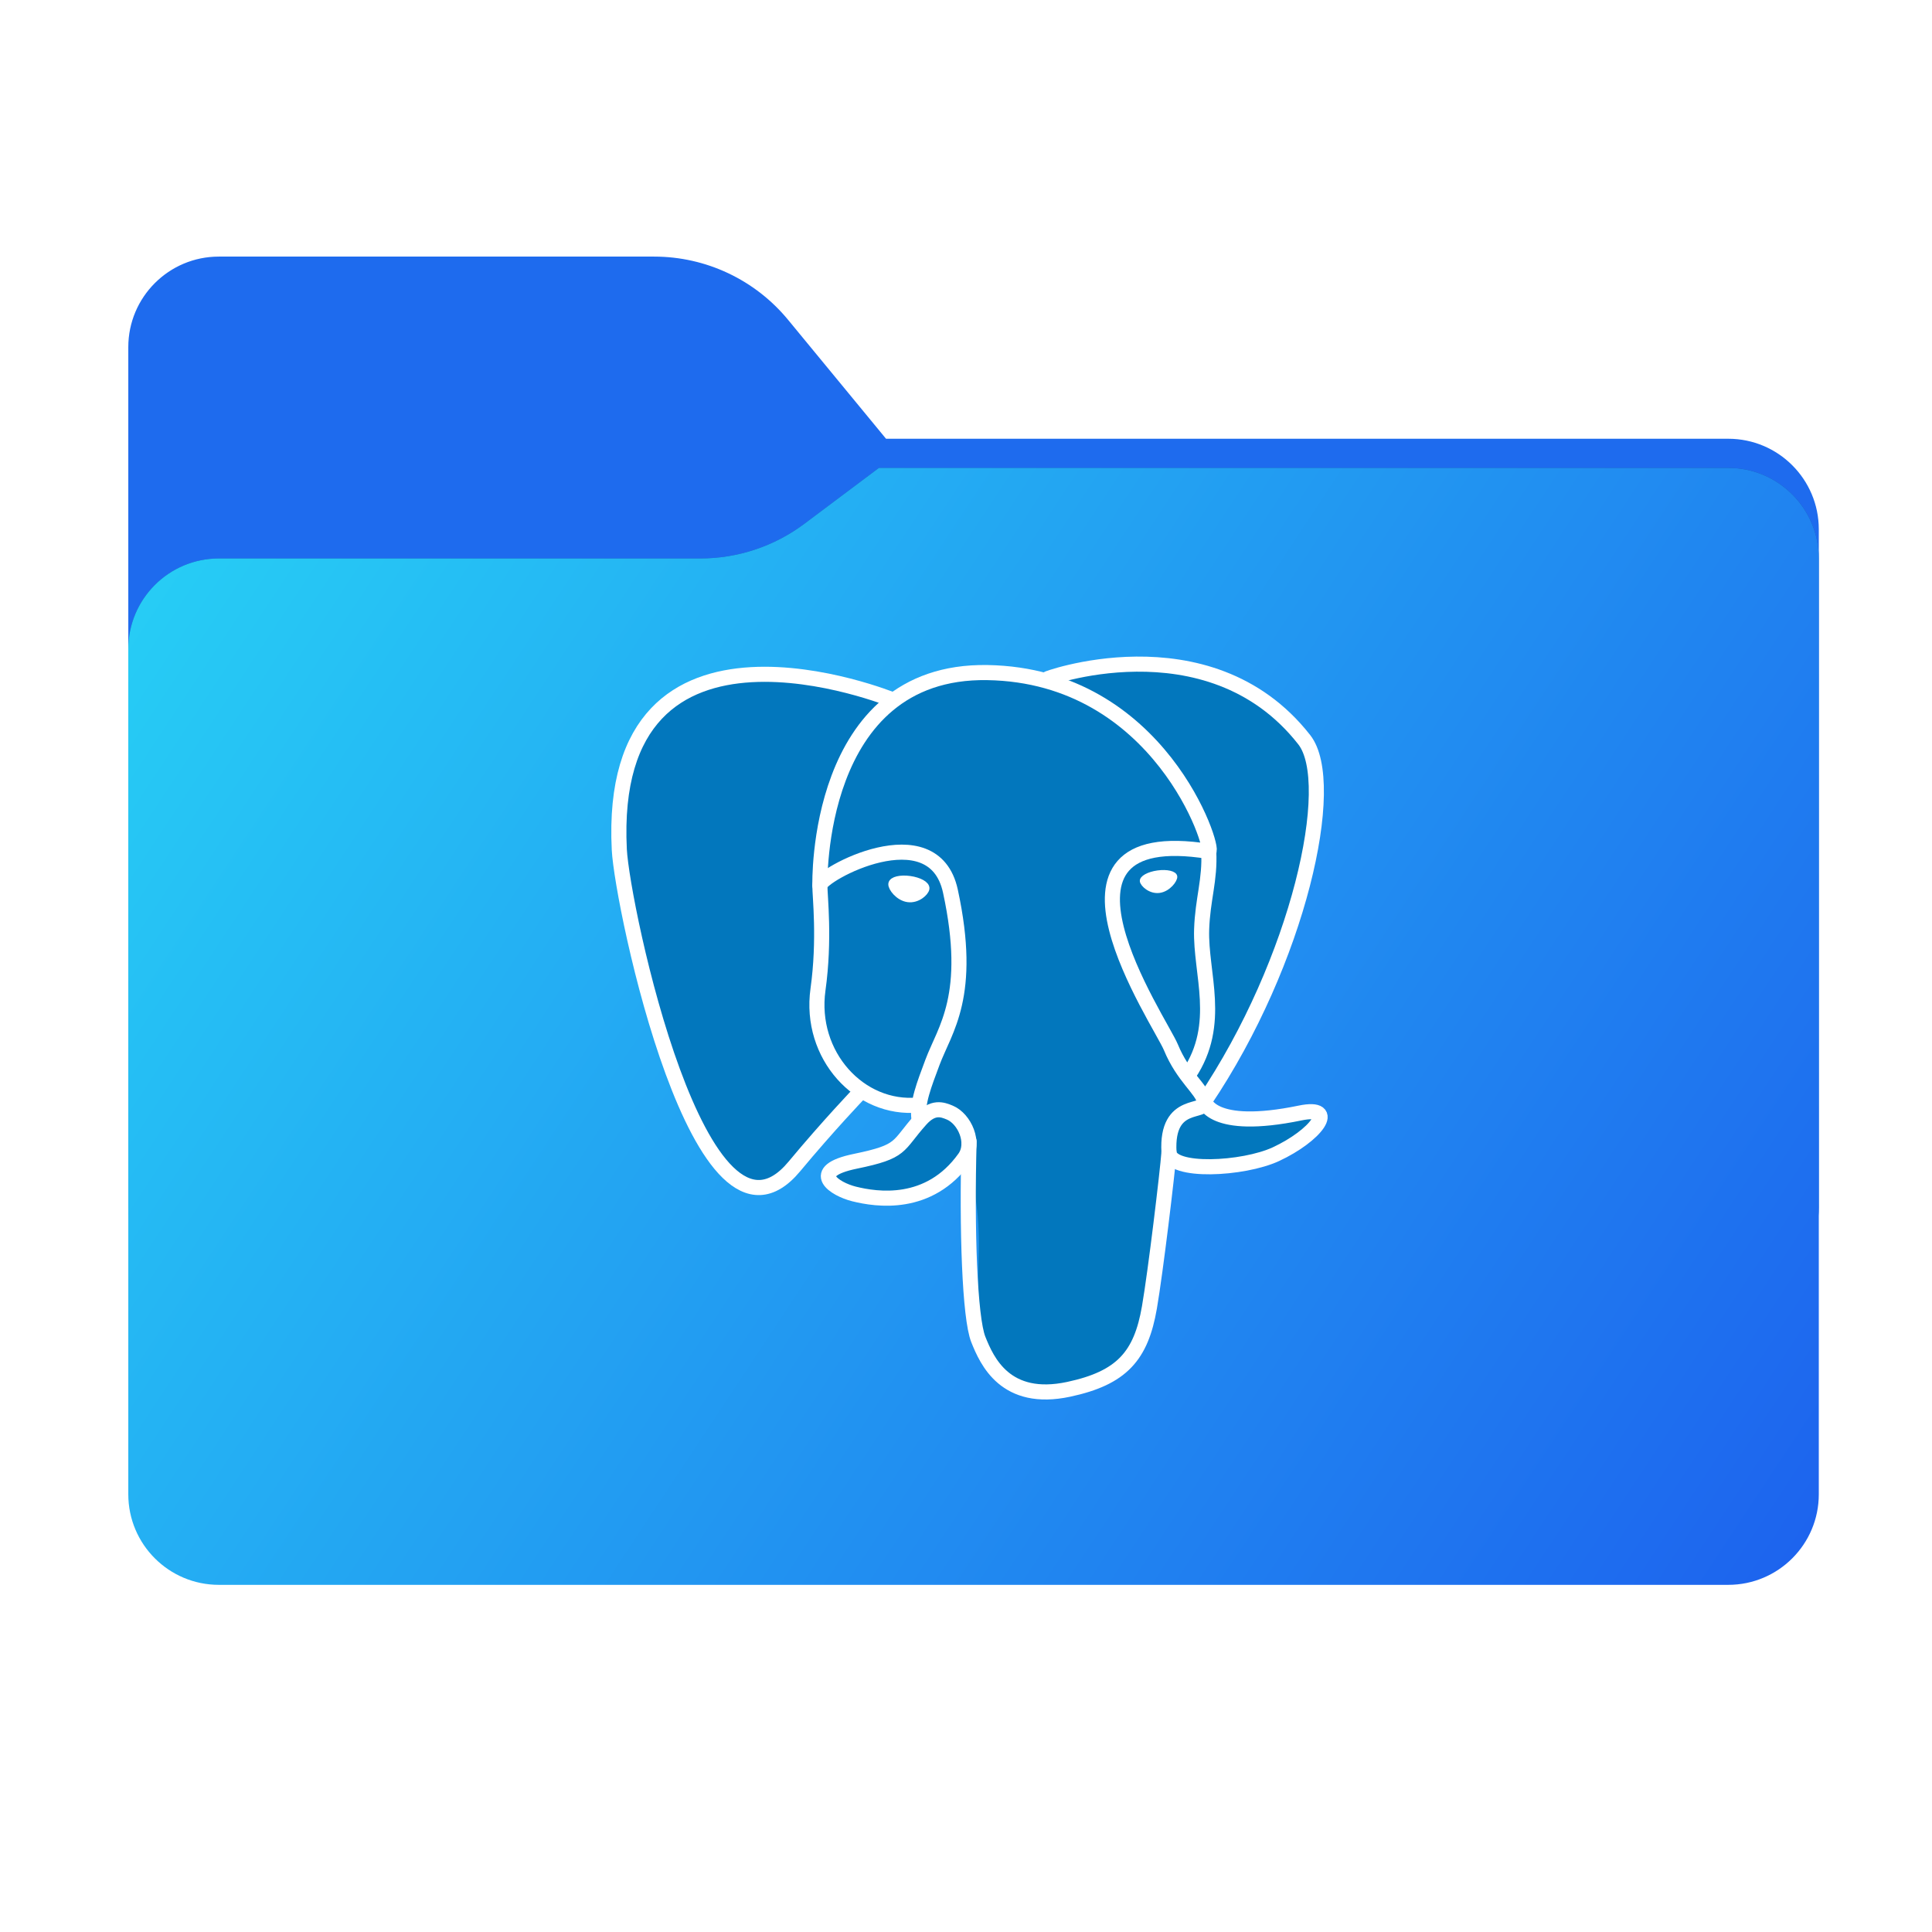 <svg width="256" height="256" viewBox="0 0 256 256" fill="none" xmlns="http://www.w3.org/2000/svg">
<path fill-rule="evenodd" clip-rule="evenodd" d="M104.425 42.378C100.056 37.073 93.544 34 86.671 34H29C22.373 34 17 39.373 17 46V58.137V68.2V160C17 166.627 22.373 172 29 172H229C235.627 172 241 166.627 241 160V70.137C241 63.51 235.627 58.137 229 58.137H117.404L104.425 42.378Z" fill="#1E6BEE"/>
<mask id="mask0_1021_30662" style="mask-type:alpha" maskUnits="userSpaceOnUse" x="17" y="34" width="224" height="138">
<path fill-rule="evenodd" clip-rule="evenodd" d="M104.425 42.378C100.056 37.073 93.544 34 86.671 34H29C22.373 34 17 39.373 17 46V58.137V68.2V160C17 166.627 22.373 172 29 172H229C235.627 172 241 166.627 241 160V70.137C241 63.51 235.627 58.137 229 58.137H117.404L104.425 42.378Z" fill="url(#paint0_linear_1021_30662)"/>
</mask>
<g mask="url(#mask0_1021_30662)">
<g style="mix-blend-mode:multiply" filter="url(#filter0_f_1021_30662)">
<path fill-rule="evenodd" clip-rule="evenodd" d="M92.789 74C97.764 74 102.605 72.387 106.586 69.402L116.459 62H229C235.627 62 241 67.373 241 74V108V160C241 166.627 235.627 172 229 172H29C22.373 172 17 166.627 17 160L17 108V86C17 79.373 22.373 74 29 74H87H92.789Z" fill="black" fill-opacity="0.3"/>
</g>
</g>
<g filter="url(#filter1_ii_1021_30662)">
<path fill-rule="evenodd" clip-rule="evenodd" d="M92.789 74C97.764 74 102.605 72.387 106.586 69.402L116.459 62H229C235.627 62 241 67.373 241 74V108V198C241 204.627 235.627 210 229 210H29C22.373 210 17 204.627 17 198L17 108V86C17 79.373 22.373 74 29 74H87H92.789Z" fill="url(#paint1_linear_1021_30662)"/>
</g>
<path d="M172.344 147.629C160.496 150.073 159.681 146.062 159.681 146.062C172.191 127.499 177.421 103.936 172.908 98.169C160.596 82.439 139.284 89.878 138.928 90.072L138.813 90.092C136.473 89.606 133.853 89.317 130.909 89.269C125.547 89.181 121.481 90.674 118.395 93.014C118.395 93.014 80.376 77.352 82.144 112.713C82.52 120.235 92.926 169.633 105.338 154.713C109.875 149.257 114.258 144.644 114.258 144.644C116.435 146.09 119.041 146.828 121.773 146.563L121.986 146.383C121.92 147.06 121.95 147.723 122.071 148.507C118.873 152.079 119.813 152.707 113.421 154.022C106.953 155.355 110.753 157.728 113.233 158.349C116.241 159.101 123.199 160.166 127.9 153.585L127.712 154.336C128.965 155.339 129.845 160.863 129.697 165.87C129.55 170.878 129.451 174.315 130.439 177.001C131.426 179.686 132.41 185.728 140.812 183.927C147.834 182.422 151.472 178.523 151.978 172.019C152.338 167.395 153.15 168.079 153.202 163.945L153.854 161.988C154.606 155.72 153.973 153.697 158.299 154.638L159.35 154.73C162.534 154.875 166.701 154.218 169.147 153.081C174.413 150.637 177.536 146.557 172.344 147.629H172.344Z" fill="#0277BD"/>
<path d="M128.409 151.222C128.082 162.885 128.49 174.629 129.632 177.484C130.774 180.338 133.217 185.89 141.621 184.089C148.641 182.584 151.196 179.672 152.304 173.242C153.121 168.512 154.695 155.375 154.897 152.684" stroke="white" stroke-width="2" stroke-linecap="round" stroke-linejoin="round"/>
<path d="M118.336 92.752C118.336 92.752 80.291 77.203 82.06 112.564C82.436 120.087 92.843 169.486 105.254 154.565C109.79 149.108 113.892 144.829 113.892 144.829" stroke="white" stroke-width="2" stroke-linecap="round" stroke-linejoin="round"/>
<path d="M138.885 89.915C137.569 90.328 160.049 81.697 172.824 98.022C177.337 103.789 172.107 127.351 159.598 145.915" stroke="white" stroke-width="2" stroke-linecap="round" stroke-linejoin="round"/>
<path d="M159.598 145.914C159.598 145.914 160.413 149.927 172.262 147.481C177.453 146.409 174.329 150.49 169.064 152.935C164.743 154.941 155.055 155.454 154.897 152.683C154.49 145.533 159.996 147.706 159.598 145.914C159.239 144.301 156.777 142.717 155.148 138.768C153.726 135.321 135.646 108.89 160.162 112.815C161.06 112.629 153.768 89.496 130.824 89.12C107.886 88.744 108.639 117.329 108.639 117.329" stroke="white" stroke-width="2" stroke-linecap="round" stroke-linejoin="bevel"/>
<path d="M121.988 148.36C118.79 151.932 119.73 152.559 113.338 153.876C106.87 155.209 110.67 157.581 113.15 158.201C116.157 158.954 123.115 160.019 127.816 153.437C129.248 151.432 127.808 148.234 125.841 147.419C124.891 147.026 123.621 146.532 121.988 148.36V148.36Z" stroke="white" stroke-width="2" stroke-linecap="round" stroke-linejoin="round"/>
<path d="M121.777 148.298C121.455 146.198 122.467 143.698 123.552 140.774C125.183 136.387 128.945 131.999 125.935 118.082C123.692 107.711 108.647 115.924 108.638 117.33C108.629 118.736 109.318 124.458 108.387 131.121C107.171 139.815 113.919 147.169 121.69 146.416" stroke="white" stroke-width="2" stroke-linecap="round" stroke-linejoin="round"/>
<path d="M118.198 117.119C118.13 117.599 119.077 118.881 120.312 119.052C121.545 119.224 122.6 118.222 122.667 117.742C122.734 117.262 121.788 116.733 120.552 116.561C119.319 116.389 118.263 116.64 118.198 117.119H118.198Z" fill="white" stroke="white" stroke-width="0.979"/>
<path d="M155.749 116.139C155.816 116.619 154.87 117.901 153.635 118.072C152.401 118.244 151.346 117.243 151.279 116.763C151.213 116.283 152.16 115.754 153.394 115.582C154.628 115.41 155.683 115.66 155.749 116.139V116.139Z" fill="white" stroke="white" stroke-width="0.489"/>
<path d="M160.162 112.816C160.366 116.584 159.351 119.15 159.223 123.16C159.034 128.989 162.002 135.661 157.529 142.342" stroke="white" stroke-width="2" stroke-linecap="round" stroke-linejoin="round"/>
<defs>
<filter id="filter0_f_1021_30662" x="-20" y="25" width="298" height="184" filterUnits="userSpaceOnUse" color-interpolation-filters="sRGB">
<feFlood flood-opacity="0" result="BackgroundImageFix"/>
<feBlend mode="normal" in="SourceGraphic" in2="BackgroundImageFix" result="shape"/>
<feGaussianBlur stdDeviation="18.5" result="effect1_foregroundBlur_1021_30662"/>
</filter>
<filter id="filter1_ii_1021_30662" x="17" y="62" width="224" height="148" filterUnits="userSpaceOnUse" color-interpolation-filters="sRGB">
<feFlood flood-opacity="0" result="BackgroundImageFix"/>
<feBlend mode="normal" in="SourceGraphic" in2="BackgroundImageFix" result="shape"/>
<feColorMatrix in="SourceAlpha" type="matrix" values="0 0 0 0 0 0 0 0 0 0 0 0 0 0 0 0 0 0 127 0" result="hardAlpha"/>
<feOffset dy="4"/>
<feComposite in2="hardAlpha" operator="arithmetic" k2="-1" k3="1"/>
<feColorMatrix type="matrix" values="0 0 0 0 1 0 0 0 0 1 0 0 0 0 1 0 0 0 0.25 0"/>
<feBlend mode="normal" in2="shape" result="effect1_innerShadow_1021_30662"/>
<feColorMatrix in="SourceAlpha" type="matrix" values="0 0 0 0 0 0 0 0 0 0 0 0 0 0 0 0 0 0 127 0" result="hardAlpha"/>
<feOffset dy="-4"/>
<feComposite in2="hardAlpha" operator="arithmetic" k2="-1" k3="1"/>
<feColorMatrix type="matrix" values="0 0 0 0 0 0 0 0 0 0 0 0 0 0 0 0 0 0 0.9 0"/>
<feBlend mode="soft-light" in2="effect1_innerShadow_1021_30662" result="effect2_innerShadow_1021_30662"/>
</filter>
<linearGradient id="paint0_linear_1021_30662" x1="17" y1="34" x2="197.768" y2="215.142" gradientUnits="userSpaceOnUse">
<stop stop-color="#05815D"/>
<stop offset="1" stop-color="#0C575F"/>
</linearGradient>
<linearGradient id="paint1_linear_1021_30662" x1="17" y1="62" x2="241" y2="210" gradientUnits="userSpaceOnUse">
<stop stop-color="#27D1F5"/>
<stop offset="1" stop-color="#1D62EE"/>
</linearGradient>
</defs>
</svg>

